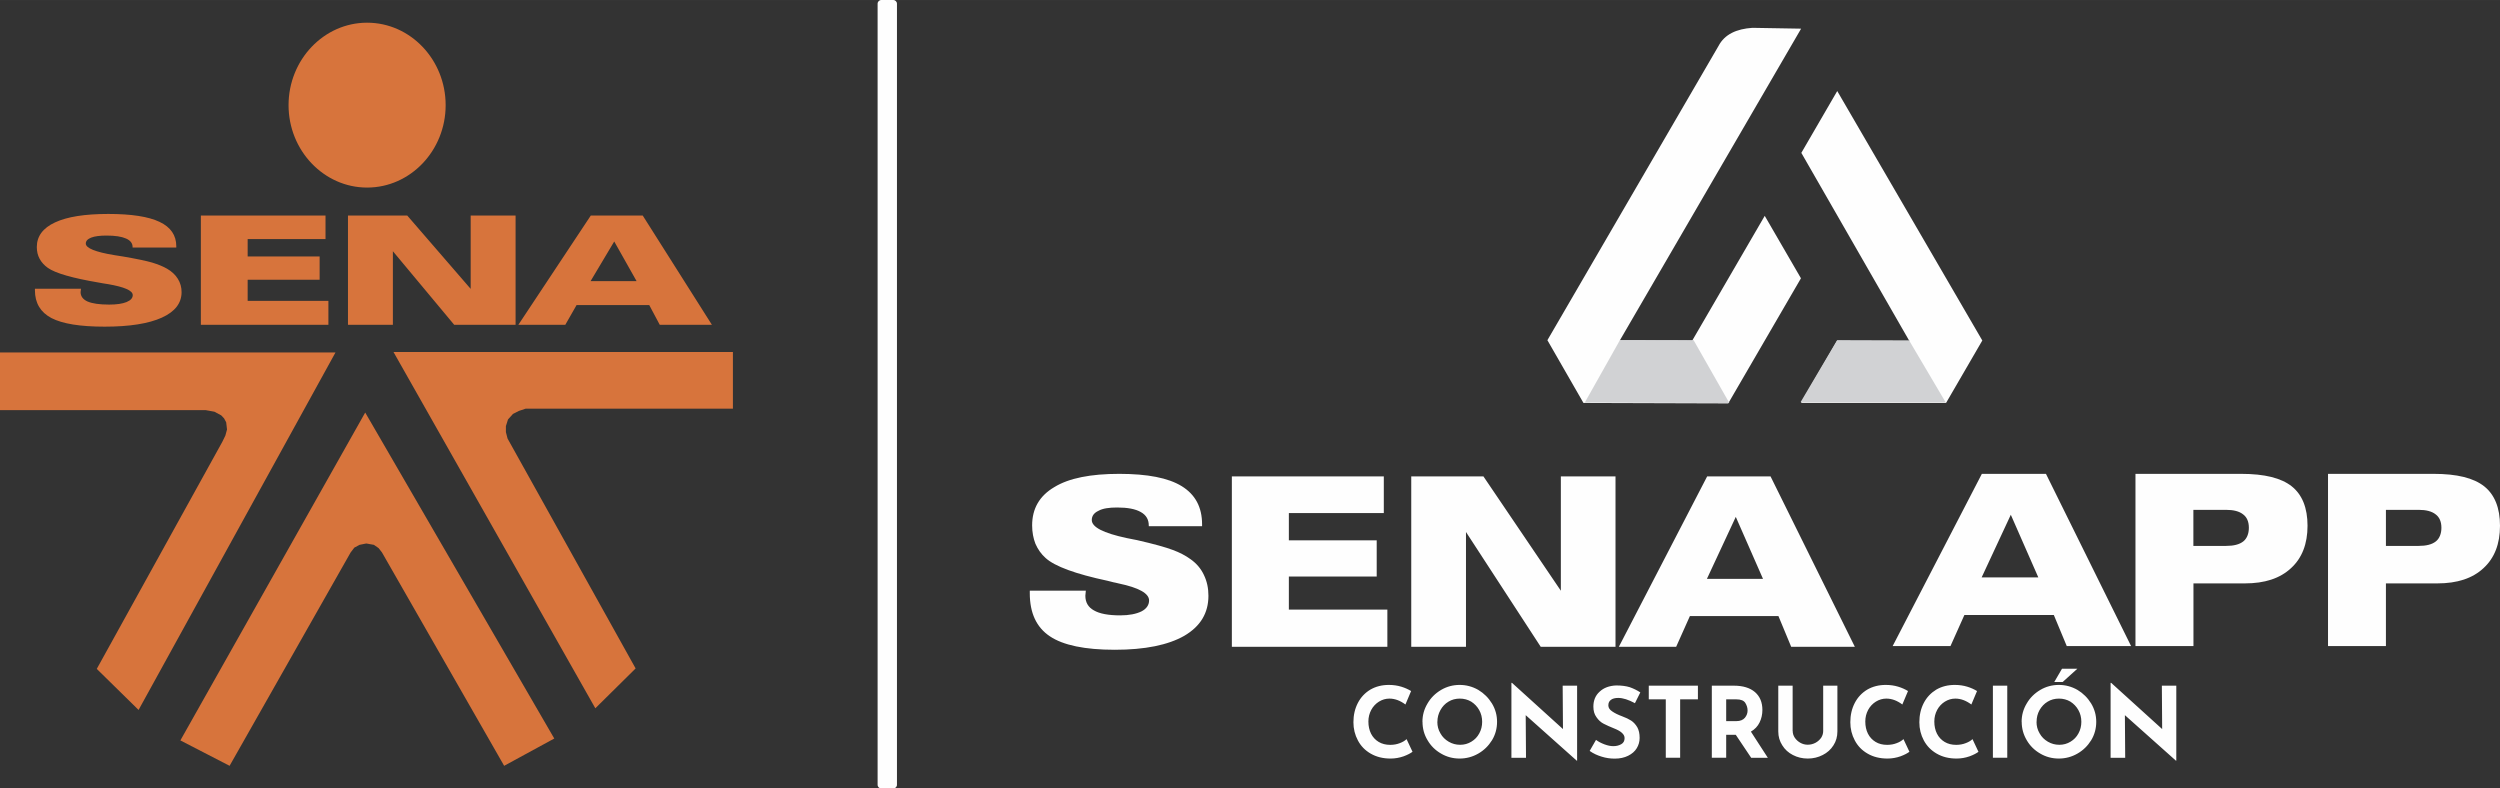 <?xml version="1.0" encoding="UTF-8"?>
<!DOCTYPE svg PUBLIC "-//W3C//DTD SVG 1.1//EN" "http://www.w3.org/Graphics/SVG/1.1/DTD/svg11.dtd">
<!-- Creator: CorelDRAW 2021 (64-Bit) -->
<svg xmlns="http://www.w3.org/2000/svg" xml:space="preserve" width="29.952mm" height="9.446mm" version="1.1" style="shape-rendering:geometricPrecision; text-rendering:geometricPrecision; image-rendering:optimizeQuality; fill-rule:evenodd; clip-rule:evenodd"
viewBox="0 0 330.7 104.29"
 xmlns:xlink="http://www.w3.org/1999/xlink"
 xmlns:xodm="http://www.corel.com/coreldraw/odm/2003">
 <rect x="0" y="0" width="330.7" height="104.29" fill="#333333" stroke="none"/>
 <defs>
  <style type="text/css">
   <![CDATA[
    .fil1 {fill:#FEFEFE}
    .fil4 {fill:#FEFEFE}
    .fil2 {fill:#D1D2D4}
    .fil3 {fill:#D7743C}
    .fil0 {fill:#FEFEFE;fill-rule:nonzero}
   ]]>
  </style>
 </defs>
 <g id="Capa_x0020_1">
  <g id="_2235581775968">
   <path class="fil0" d="M186.85 99.44c-0.25,0.19 -0.63,0.4 -1.17,0.6 -0.54,0.19 -1.12,0.3 -1.74,0.3 -1.01,0 -1.87,-0.22 -2.62,-0.65 -0.75,-0.43 -1.31,-1.01 -1.7,-1.75 -0.39,-0.73 -0.59,-1.53 -0.59,-2.4 0,-0.96 0.2,-1.81 0.59,-2.56 0.39,-0.75 0.94,-1.33 1.65,-1.76 0.71,-0.41 1.52,-0.62 2.45,-0.62 0.59,0 1.13,0.08 1.63,0.23 0.5,0.15 0.93,0.35 1.31,0.58l-0.75 1.78c-0.7,-0.52 -1.4,-0.78 -2.12,-0.78 -0.49,0 -0.94,0.13 -1.38,0.4 -0.43,0.27 -0.77,0.63 -1.02,1.09 -0.25,0.47 -0.38,0.98 -0.38,1.54 0,0.61 0.12,1.15 0.35,1.61 0.24,0.47 0.58,0.83 1.01,1.09 0.43,0.26 0.95,0.39 1.53,0.39 0.47,0 0.89,-0.08 1.27,-0.23 0.38,-0.14 0.67,-0.32 0.89,-0.53l0.79 1.68zm1.31 -3.96c0,-0.87 0.22,-1.67 0.67,-2.42 0.43,-0.75 1.04,-1.35 1.8,-1.8 0.75,-0.44 1.57,-0.66 2.45,-0.66 0.88,0 1.7,0.22 2.47,0.66 0.75,0.45 1.35,1.05 1.81,1.8 0.45,0.75 0.67,1.55 0.67,2.42 0,0.88 -0.22,1.7 -0.67,2.44 -0.46,0.74 -1.06,1.33 -1.81,1.76 -0.76,0.44 -1.59,0.66 -2.47,0.66 -0.89,0 -1.72,-0.22 -2.46,-0.66 -0.75,-0.43 -1.35,-1.02 -1.78,-1.76 -0.45,-0.74 -0.67,-1.55 -0.67,-2.44zm1.97 0c0,0.56 0.13,1.06 0.41,1.53 0.26,0.47 0.63,0.83 1.09,1.1 0.46,0.27 0.96,0.41 1.52,0.41 0.54,0 1.04,-0.14 1.48,-0.41 0.45,-0.27 0.8,-0.63 1.05,-1.1 0.25,-0.45 0.38,-0.97 0.38,-1.53 0,-0.57 -0.13,-1.09 -0.39,-1.55 -0.26,-0.47 -0.62,-0.84 -1.06,-1.12 -0.46,-0.27 -0.96,-0.4 -1.51,-0.4 -0.55,0 -1.05,0.13 -1.49,0.4 -0.46,0.27 -0.81,0.65 -1.07,1.12 -0.26,0.47 -0.4,0.98 -0.4,1.55zm18.49 -4.78l0 9.92 -0.05 0 -6.75 -6.02 0.04 5.64 -1.93 0 0 -9.91 0.08 0 6.74 6.11 -0.04 -5.74 1.91 0zm7.64 2.31c-0.84,-0.45 -1.57,-0.69 -2.19,-0.69 -0.42,0 -0.75,0.08 -0.97,0.25 -0.24,0.17 -0.35,0.41 -0.35,0.74 0,0.3 0.17,0.57 0.51,0.79 0.33,0.23 0.77,0.45 1.34,0.66 0.46,0.17 0.84,0.35 1.17,0.56 0.33,0.22 0.59,0.51 0.81,0.88 0.21,0.38 0.31,0.84 0.31,1.41 0,0.49 -0.13,0.95 -0.38,1.36 -0.26,0.43 -0.64,0.75 -1.14,1 -0.5,0.25 -1.09,0.38 -1.78,0.38 -0.58,0 -1.15,-0.08 -1.72,-0.26 -0.56,-0.17 -1.1,-0.41 -1.59,-0.76l0.84 -1.46c0.33,0.25 0.71,0.44 1.14,0.6 0.43,0.16 0.81,0.23 1.15,0.23 0.41,0 0.75,-0.09 1.05,-0.26 0.3,-0.17 0.44,-0.44 0.44,-0.81 0,-0.49 -0.47,-0.92 -1.4,-1.28 -0.55,-0.22 -1.01,-0.43 -1.38,-0.62 -0.37,-0.19 -0.68,-0.48 -0.94,-0.86 -0.28,-0.38 -0.41,-0.84 -0.41,-1.4 0,-0.81 0.27,-1.48 0.83,-1.98 0.54,-0.51 1.27,-0.78 2.18,-0.82 0.72,0 1.31,0.08 1.8,0.23 0.48,0.17 0.94,0.39 1.4,0.69l-0.72 1.44zm8.34 -2.31l0 1.81 -2.35 0 0 7.72 -1.9 0 0 -7.72 -2.25 0 0 -1.81 6.5 0zm7.04 9.53l-2.03 -3.03 -1.27 0 0 3.03 -1.9 0 0 -9.53 2.92 0c1.19,0 2.12,0.28 2.79,0.85 0.66,0.58 0.98,1.36 0.98,2.36 0,0.58 -0.12,1.14 -0.37,1.65 -0.25,0.52 -0.64,0.92 -1.15,1.22l2.24 3.46 -2.22 0zm-3.3 -4.84l1.35 0c0.51,0 0.89,-0.16 1.13,-0.45 0.24,-0.3 0.35,-0.61 0.35,-0.96 0,-0.35 -0.1,-0.67 -0.3,-1 -0.2,-0.31 -0.59,-0.47 -1.17,-0.47l-1.36 0 0 2.88zm8.8 1.32c0,0.3 0.09,0.6 0.27,0.87 0.18,0.27 0.43,0.5 0.73,0.67 0.3,0.17 0.63,0.26 0.98,0.26 0.38,0 0.72,-0.09 1.04,-0.26 0.31,-0.17 0.56,-0.4 0.75,-0.67 0.17,-0.27 0.26,-0.57 0.26,-0.87l0 -6.01 1.88 0 0 6.05c0,0.69 -0.17,1.3 -0.52,1.84 -0.35,0.56 -0.83,0.98 -1.42,1.28 -0.6,0.31 -1.26,0.47 -1.98,0.47 -0.72,0 -1.38,-0.16 -1.97,-0.47 -0.59,-0.3 -1.06,-0.73 -1.4,-1.28 -0.35,-0.54 -0.53,-1.15 -0.53,-1.84l0 -6.05 1.9 0 0 6.01zm15.44 2.73c-0.25,0.19 -0.63,0.4 -1.17,0.6 -0.54,0.19 -1.12,0.3 -1.74,0.3 -1.01,0 -1.88,-0.22 -2.62,-0.65 -0.75,-0.43 -1.31,-1.01 -1.7,-1.75 -0.39,-0.73 -0.59,-1.53 -0.59,-2.4 0,-0.96 0.2,-1.81 0.59,-2.56 0.39,-0.75 0.94,-1.33 1.65,-1.76 0.71,-0.41 1.52,-0.62 2.45,-0.62 0.59,0 1.13,0.08 1.63,0.23 0.5,0.15 0.93,0.35 1.31,0.58l-0.75 1.78c-0.69,-0.52 -1.4,-0.78 -2.12,-0.78 -0.48,0 -0.94,0.13 -1.38,0.4 -0.43,0.27 -0.77,0.63 -1.02,1.09 -0.25,0.47 -0.38,0.98 -0.38,1.54 0,0.61 0.12,1.15 0.35,1.61 0.24,0.47 0.58,0.83 1.01,1.09 0.43,0.26 0.94,0.39 1.53,0.39 0.47,0 0.89,-0.08 1.27,-0.23 0.38,-0.14 0.67,-0.32 0.89,-0.53l0.79 1.68zm9.14 0c-0.25,0.19 -0.63,0.4 -1.17,0.6 -0.54,0.19 -1.12,0.3 -1.74,0.3 -1.01,0 -1.88,-0.22 -2.62,-0.65 -0.75,-0.43 -1.31,-1.01 -1.71,-1.75 -0.39,-0.73 -0.59,-1.53 -0.59,-2.4 0,-0.96 0.2,-1.81 0.59,-2.56 0.39,-0.75 0.95,-1.33 1.65,-1.76 0.71,-0.41 1.52,-0.62 2.45,-0.62 0.59,0 1.13,0.08 1.63,0.23 0.5,0.15 0.93,0.35 1.31,0.58l-0.75 1.78c-0.7,-0.52 -1.4,-0.78 -2.12,-0.78 -0.49,0 -0.94,0.13 -1.38,0.4 -0.43,0.27 -0.77,0.63 -1.02,1.09 -0.25,0.47 -0.38,0.98 -0.38,1.54 0,0.61 0.12,1.15 0.35,1.61 0.24,0.47 0.58,0.83 1.01,1.09 0.43,0.26 0.95,0.39 1.53,0.39 0.47,0 0.89,-0.08 1.27,-0.23 0.38,-0.14 0.67,-0.32 0.89,-0.53l0.79 1.68zm3.8 -8.74l0 9.53 -1.9 0 0 -9.53 1.9 0zm1.9 4.78c0,-0.87 0.22,-1.67 0.67,-2.42 0.43,-0.75 1.04,-1.35 1.8,-1.8 0.75,-0.44 1.57,-0.66 2.45,-0.66 0.88,0 1.7,0.22 2.47,0.66 0.75,0.45 1.35,1.05 1.81,1.8 0.45,0.75 0.67,1.55 0.67,2.42 0,0.88 -0.22,1.7 -0.67,2.44 -0.46,0.74 -1.06,1.33 -1.81,1.76 -0.76,0.44 -1.59,0.66 -2.47,0.66 -0.89,0 -1.72,-0.22 -2.46,-0.66 -0.75,-0.43 -1.35,-1.02 -1.78,-1.76 -0.44,-0.74 -0.67,-1.55 -0.67,-2.44zm1.97 0c0,0.56 0.13,1.06 0.41,1.53 0.26,0.47 0.63,0.83 1.09,1.1 0.46,0.27 0.96,0.41 1.52,0.41 0.54,0 1.04,-0.14 1.48,-0.41 0.45,-0.27 0.8,-0.63 1.05,-1.1 0.25,-0.45 0.38,-0.97 0.38,-1.53 0,-0.57 -0.13,-1.09 -0.39,-1.55 -0.26,-0.47 -0.62,-0.84 -1.06,-1.12 -0.46,-0.27 -0.96,-0.4 -1.51,-0.4 -0.55,0 -1.05,0.13 -1.49,0.4 -0.46,0.27 -0.81,0.65 -1.08,1.12 -0.26,0.47 -0.39,0.98 -0.39,1.55zm3.46 -5.27l-1.11 0 1.02 -1.75 2.03 0 -1.94 1.75zm15.03 0.49l0 9.92 -0.05 0 -6.75 -6.02 0.04 5.64 -1.93 0 0 -9.91 0.08 0 6.74 6.11 -0.04 -5.74 1.91 0z"/>
   <path class="fil0" d="M143.63 78.11c0,0 0,0.03 0,0.06 -0.03,0.28 -0.06,0.5 -0.06,0.63 0,0.88 0.38,1.53 1.13,1.94 0.75,0.44 1.91,0.66 3.48,0.66 1.19,0 2.13,-0.19 2.82,-0.53 0.66,-0.34 1,-0.85 1,-1.44 0,-0.94 -1.35,-1.69 -4.01,-2.25 -0.31,-0.09 -0.56,-0.12 -0.72,-0.16 -0.16,-0.06 -0.41,-0.09 -0.75,-0.19 -4.26,-0.91 -6.98,-1.91 -8.2,-3.01 -0.6,-0.53 -1.03,-1.16 -1.35,-1.88 -0.28,-0.72 -0.44,-1.53 -0.44,-2.44 0,-2.22 0.97,-3.91 2.94,-5.07 1.94,-1.19 4.82,-1.75 8.58,-1.75 3.73,0 6.48,0.53 8.27,1.63 1.78,1.1 2.69,2.76 2.69,5.04l0 0.25 -7.05 0 0 -0.09c0,-0.78 -0.34,-1.38 -1.06,-1.78 -0.72,-0.41 -1.75,-0.6 -3.13,-0.6 -1.06,0 -1.91,0.12 -2.47,0.44 -0.6,0.28 -0.88,0.69 -0.88,1.22 0,0.94 1.53,1.72 4.6,2.38 0.6,0.13 1.07,0.22 1.41,0.28 2.19,0.5 3.76,0.94 4.66,1.28 0.94,0.34 1.72,0.75 2.41,1.25 0.75,0.53 1.35,1.22 1.75,2.07 0.41,0.85 0.6,1.75 0.6,2.76 0,2.29 -1.06,4.04 -3.19,5.29 -2.13,1.22 -5.2,1.85 -9.2,1.85 -3.95,0 -6.83,-0.6 -8.58,-1.78 -1.79,-1.19 -2.66,-3.1 -2.66,-5.7l0 -0.34 7.42 0zm19.32 7.45l0 -22.54 20.1 0 0 4.85 -12.56 0 0 3.6 11.62 0 0 4.79 -11.62 0 0 4.38 13.03 0 0 4.92 -20.57 0zm23.73 0l0 -22.54 9.55 0 10.24 15.12 0 -15.12 7.23 0 0 22.54 -9.89 0 -9.89 -15.19 0 15.19 -7.23 0zm46.53 -8.99l-3.6 -8.2 -3.82 8.2 7.42 0zm-11.49 8.99l-7.58 0 11.68 -22.54 8.39 0 11.15 22.54 -8.42 0 -1.69 -4.07 -11.71 0 -1.82 4.07z"/>
   <path class="fil0" d="M269.63 76.38l-3.64 -8.29 -3.86 8.29 7.5 0zm-11.61 9.08l-7.66 0 11.8 -22.78 8.48 0 11.26 22.78 -8.51 0 -1.71 -4.11 -11.83 0 -1.84 4.11zm32.12 -18.03l0 4.78 4.33 0c1.01,0 1.77,-0.19 2.28,-0.6 0.47,-0.38 0.73,-1.01 0.73,-1.8 0,-0.79 -0.25,-1.39 -0.76,-1.77 -0.51,-0.41 -1.27,-0.6 -2.25,-0.6l-4.33 0zm-7.66 18.03l0 -22.78 13.99 0c3.07,0 5.28,0.54 6.68,1.65 1.39,1.11 2.09,2.85 2.09,5.22 0,2.4 -0.73,4.27 -2.18,5.6 -1.46,1.36 -3.48,2.02 -6.11,2.02l-6.8 0 0 8.29 -7.66 0zm33.13 -18.03l0 4.78 4.33 0c1.01,0 1.77,-0.19 2.28,-0.6 0.47,-0.38 0.73,-1.01 0.73,-1.8 0,-0.79 -0.25,-1.39 -0.76,-1.77 -0.51,-0.41 -1.27,-0.6 -2.25,-0.6l-4.33 0zm-7.66 18.03l0 -22.78 13.98 0c3.07,0 5.28,0.54 6.68,1.65 1.39,1.11 2.09,2.85 2.09,5.22 0,2.4 -0.73,4.27 -2.18,5.6 -1.46,1.36 -3.48,2.02 -6.11,2.02l-6.8 0 0 8.29 -7.66 0z"/>
   <path class="fil1" d="M238.24 3.79c-2.14,-0.04 -4.29,-0.08 -6.43,-0.11 -2.1,0.14 -3.67,0.85 -4.48,2.39 -7.55,12.98 -15.09,25.95 -22.64,38.93l4.77 8.3c0,0.01 17.54,0.05 19.15,0.06 3.21,-5.51 6.42,-11.03 9.62,-16.55l-4.79 -8.26c-3.2,5.5 -6.4,11 -9.59,16.5l-9.58 -0.02c8.09,-13.91 15.99,-27.49 23.97,-41.22z"/>
   <polygon class="fil1" points="243.03,12.04 238.28,20.22 252.58,45.12 243.07,45.1 243,45.1 238.24,53.29 257.43,53.29 262.22,45.04 "/>
   <path class="fil2" d="M209.64 53.24l0.01 0.01c0,0.01 17.23,0.05 19.11,0.06l-4.73 -8.31 -9.74 -0.02 -4.65 8.26z"/>
   <polygon class="fil2" points="252.53,45.02 243.02,44.99 238.19,53.18 257.35,53.18 "/>
   <polygon class="fil3" points="-0,46.62 44.38,46.62 18.33,93.91 12.8,88.48 29.4,58.46 29.81,57.62 30.03,56.81 29.92,55.86 29.64,55.34 29.26,54.94 28.36,54.46 27.21,54.25 -0,54.25 "/>
   <path class="fil3" d="M48.56 3c5.73,0 10.39,4.9 10.39,10.91 0,6 -4.66,10.9 -10.39,10.9 -5.72,0 -10.39,-4.9 -10.39,-10.9 0,-6.01 4.67,-10.91 10.39,-10.91z"/>
   <polygon class="fil3" points="48.31,54.57 23.86,97.94 30.37,101.3 46.38,73.08 46.87,72.44 47.56,72.07 48.45,71.89 49.46,72.07 50.08,72.5 50.53,73.08 66.69,101.3 73.32,97.69 "/>
   <polygon class="fil3" points="52.05,46.56 96.95,46.56 96.95,54.06 69.52,54.06 68.65,54.35 67.86,54.75 67.2,55.48 66.92,56.36 66.92,57.16 67.14,58.01 84.08,88.42 78.75,93.69 "/>
   <path class="fil3" d="M10.71 38.19l0 0.04c-0.03,0.18 -0.05,0.31 -0.05,0.4 0,0.56 0.31,0.97 0.92,1.25 0.62,0.27 1.57,0.41 2.86,0.41 0.98,0 1.74,-0.11 2.29,-0.33 0.56,-0.23 0.83,-0.54 0.83,-0.92 0,-0.61 -1.1,-1.08 -3.29,-1.46 -0.26,-0.04 -0.46,-0.07 -0.58,-0.09 -0.14,-0.03 -0.35,-0.07 -0.61,-0.11 -3.49,-0.59 -5.74,-1.24 -6.74,-1.94 -0.48,-0.34 -0.85,-0.74 -1.1,-1.21 -0.25,-0.45 -0.37,-0.98 -0.37,-1.56 0,-1.42 0.81,-2.51 2.41,-3.25 1.6,-0.75 3.95,-1.12 7.05,-1.12 3.05,0 5.31,0.35 6.78,1.05 1.48,0.7 2.21,1.78 2.21,3.22l0 0.17 -5.78 0 0 -0.07c0,-0.5 -0.3,-0.87 -0.87,-1.12 -0.59,-0.26 -1.45,-0.39 -2.58,-0.39 -0.88,0 -1.56,0.09 -2.03,0.27 -0.48,0.19 -0.71,0.45 -0.71,0.79 0,0.59 1.26,1.12 3.79,1.53 0.48,0.08 0.86,0.14 1.14,0.18 1.8,0.31 3.08,0.58 3.84,0.8 0.77,0.24 1.42,0.49 1.97,0.81 0.61,0.35 1.09,0.79 1.43,1.33 0.34,0.54 0.5,1.13 0.5,1.77 0,1.46 -0.87,2.59 -2.62,3.38 -1.75,0.79 -4.27,1.19 -7.55,1.19 -3.25,0 -5.59,-0.38 -7.05,-1.14 -1.45,-0.77 -2.18,-1.99 -2.18,-3.67l0 -0.21 6.08 0zm15.86 4.77l0 0 0 -14.45 16.49 0 0 3.11 -10.3 0 0 2.3 9.52 0 0 3.08 -9.52 0 0 2.8 10.68 0 0 3.16 -16.88 0zm19.46 0l0 0 0 -14.45 7.84 0 8.39 9.7 0 -9.7 5.94 0 0 14.45 -8.12 0 -8.11 -9.73 0 9.73 -5.93 0zm38.18 -5.77l0 0 -2.96 -5.25 -3.13 5.25 6.1 0zm-9.43 5.77l0 0 -6.21 0 9.58 -14.45 6.87 0 9.15 14.45 -6.9 0 -1.39 -2.61 -9.61 0 -1.49 2.61z"/>
   <path class="fil4" d="M116.58 0l1.58 0c0.27,0 0.49,0.22 0.49,0.49l0 103.32c0,0.27 -0.22,0.49 -0.49,0.49l-1.58 0c-0.27,0 -0.49,-0.22 -0.49,-0.49l0 -103.32c0,-0.27 0.22,-0.49 0.49,-0.49z"/>
  </g>
 </g>
</svg>
